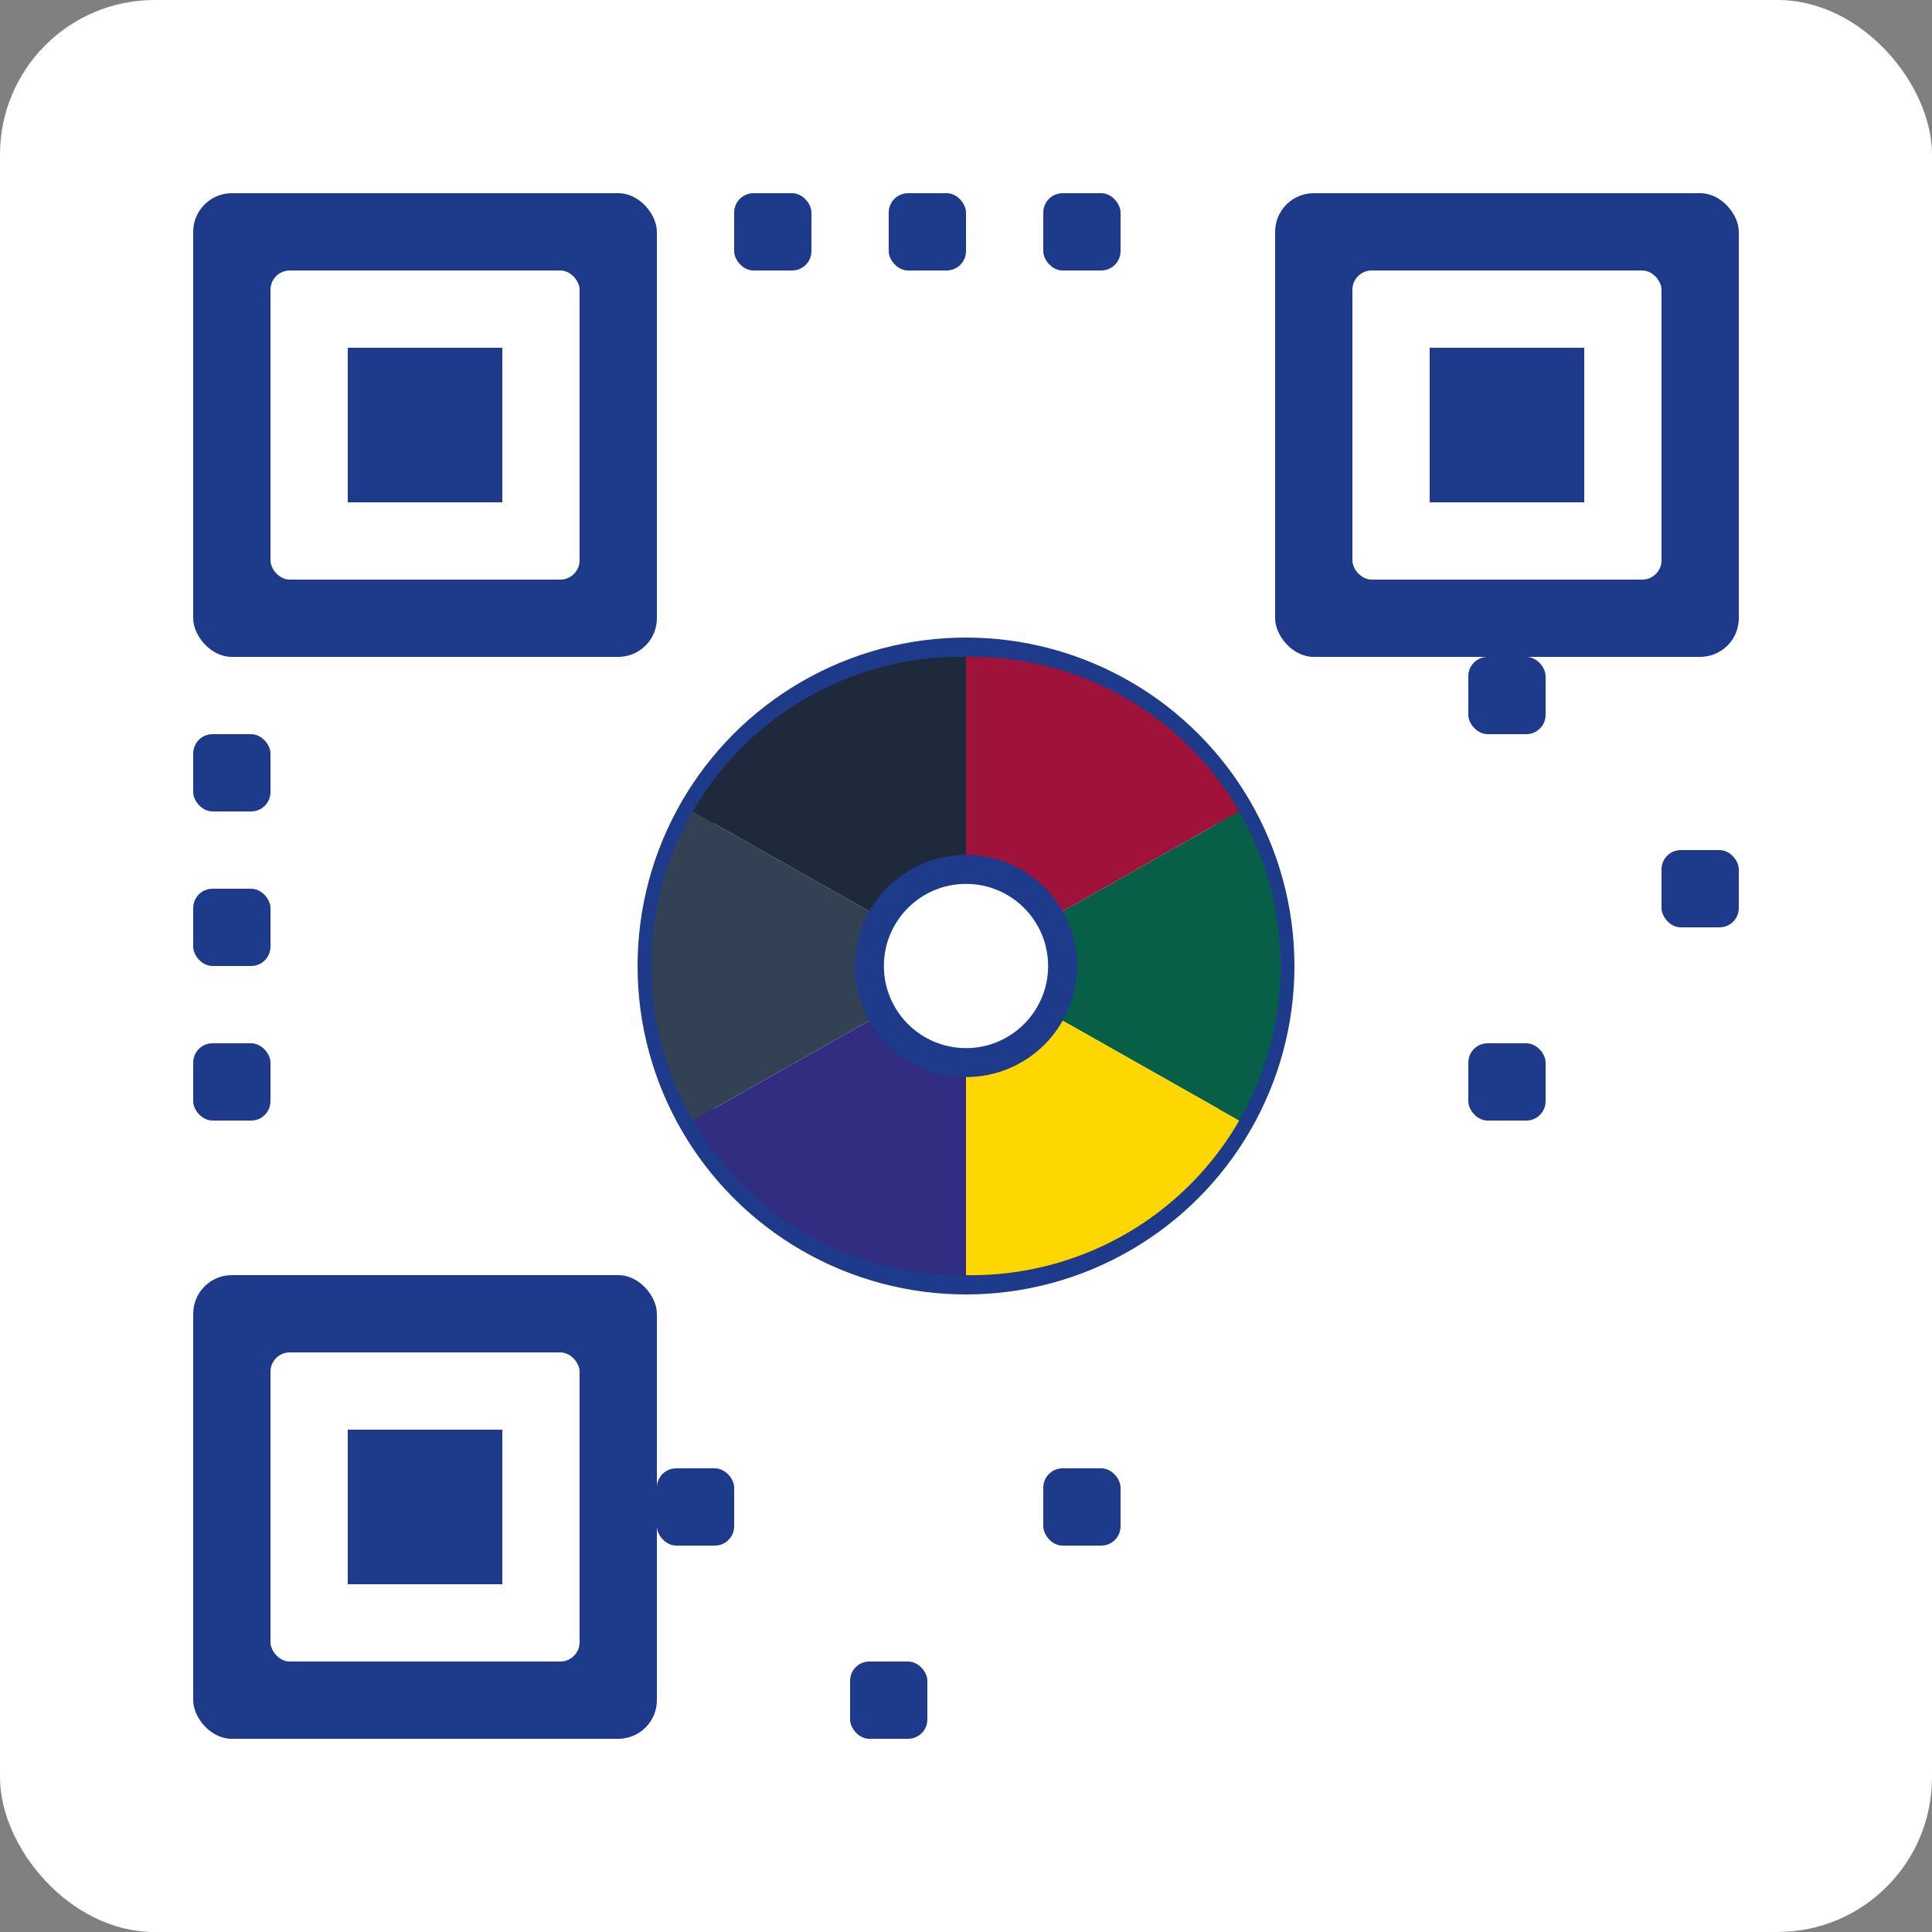 <svg xmlns="http://www.w3.org/2000/svg" viewBox="0 0 100 100">
  <rect x="0" y="0" width="100" height="100" fill="#808080" stroke="none"/>
  <!-- Background -->
  <rect width="100" height="100" fill="white" rx="8" ry="8" />
  
  <!-- Position Detection Pattern: Top-Left -->
  <rect x="10" y="10" width="24" height="24" fill="#1E3A8A" rx="2" ry="2" />
  <rect x="14" y="14" width="16" height="16" fill="white" rx="1" ry="1" />
  <rect x="18" y="18" width="8" height="8" fill="#1E3A8A" />
  
  <!-- Position Detection Pattern: Top-Right -->
  <rect x="66" y="10" width="24" height="24" fill="#1E3A8A" rx="2" ry="2" />
  <rect x="70" y="14" width="16" height="16" fill="white" rx="1" ry="1" />
  <rect x="74" y="18" width="8" height="8" fill="#1E3A8A" />
  
  <!-- Position Detection Pattern: Bottom-Left -->
  <rect x="10" y="66" width="24" height="24" fill="#1E3A8A" rx="2" ry="2" />
  <rect x="14" y="70" width="16" height="16" fill="white" rx="1" ry="1" />
  <rect x="18" y="74" width="8" height="8" fill="#1E3A8A" />
  
  <!-- Timing Patterns: Dots instead of solid lines -->
  <rect x="38" y="10" width="4" height="4" fill="#1E3A8A" rx="1" ry="1" />
  <rect x="46" y="10" width="4" height="4" fill="#1E3A8A" rx="1" ry="1" />
  <rect x="54" y="10" width="4" height="4" fill="#1E3A8A" rx="1" ry="1" />
  
  <rect x="10" y="38" width="4" height="4" fill="#1E3A8A" rx="1" ry="1" />
  <rect x="10" y="46" width="4" height="4" fill="#1E3A8A" rx="1" ry="1" />
  <rect x="10" y="54" width="4" height="4" fill="#1E3A8A" rx="1" ry="1" />
  
  <!-- Scattered Data Modules -->
  <rect x="76" y="34" width="4" height="4" fill="#1E3A8A" rx="1" ry="1" />
  <rect x="86" y="44" width="4" height="4" fill="#1E3A8A" rx="1" ry="1" />
  <rect x="76" y="54" width="4" height="4" fill="#1E3A8A" rx="1" ry="1" />
  
  <rect x="34" y="76" width="4" height="4" fill="#1E3A8A" rx="1" ry="1" />
  <rect x="44" y="86" width="4" height="4" fill="#1E3A8A" rx="1" ry="1" />
  <rect x="54" y="76" width="4" height="4" fill="#1E3A8A" rx="1" ry="1" />
  
  <!-- Center Customization Element: Color Palette -->
  <circle cx="50" cy="50" r="16" fill="white" stroke="#1E3A8A" stroke-width="2" />
  
  <!-- Color Palette Colors -->
  <path d="M 50 34 
           A 16 16 0 0 1 64.14 42 
           L 50 50 Z" 
        fill="#9F1239" /> <!-- Coral color from your palette -->
  
  <path d="M 64.14 42 
           A 16 16 0 0 1 64.14 58 
           L 50 50 Z" 
        fill="#065F46" /> <!-- Mint color from your palette -->
  
  <path d="M 64.14 58 
           A 16 16 0 0 1 50 66 
           L 50 50 Z" 
        fill="#FFD700" /> <!-- Gold color for contrast -->
  
  <path d="M 50 66 
           A 16 16 0 0 1 35.86 58 
           L 50 50 Z" 
        fill="#312E81" /> <!-- Contrast Plus color from your palette -->
  
  <path d="M 35.86 58 
           A 16 16 0 0 1 35.86 42 
           L 50 50 Z" 
        fill="#334155" /> <!-- Blaugrau color from your palette -->
  
  <path d="M 35.86 42 
           A 16 16 0 0 1 50 34 
           L 50 50 Z" 
        fill="#1E293B" /> <!-- Dark color from your palette -->
  
  <!-- Central Hub -->
  <circle cx="50" cy="50" r="5" fill="white" stroke="#1E3A8A" stroke-width="1.5" />
</svg>
